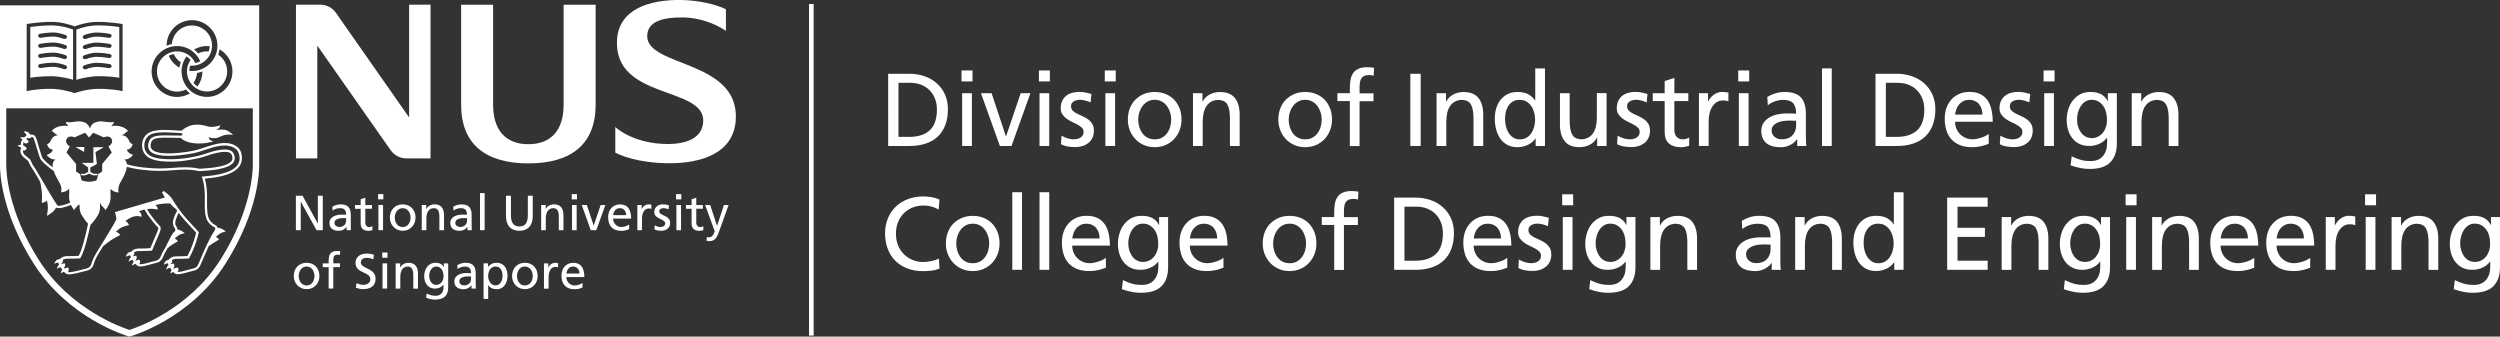 <?xml version="1.0" encoding="UTF-8"?>
<svg id="Layer_2" data-name="Layer 2" xmlns="http://www.w3.org/2000/svg" width="604.22" height="81.35" viewBox="0 0 604.22 81.35">
  <rect x="0" y="0" width="604.22" height="81.35" fill="#333333" stroke="none"/>
  <defs>
    <style>
      .cls-1 {
        fill: #fff;
      }
    </style>
  </defs>
  <g id="Layer_2-2" data-name="Layer 2">
    <rect class="cls-1" x="195.53" y=".96" width="1.12" height="80.15"/>
    <path class="cls-1" d="M214.64,17.83h5.15c1.3,0,2.51,.2,3.64,.59,1.13,.39,2.11,.95,2.95,1.69,.84,.73,1.5,1.63,1.99,2.69s.73,2.26,.73,3.61c0,1.47-.22,2.75-.65,3.86s-1.05,2.03-1.85,2.78c-.8,.74-1.77,1.3-2.92,1.67s-2.44,.56-3.87,.56h-5.15V17.83h-.02Zm2.5,15.25h2.62c2.15,0,3.8-.53,4.95-1.6s1.73-2.73,1.73-4.98c0-1.02-.16-1.92-.49-2.72-.33-.8-.78-1.48-1.35-2.04-.58-.56-1.25-.98-2.02-1.28-.78-.29-1.61-.44-2.51-.44h-2.92v13.05h-.01Z"/>
    <path class="cls-1" d="M235.04,19.68h-2.65v-2.65h2.65v2.65Zm-2.5,2.85h2.35v12.75h-2.35v-12.75Z"/>
    <path class="cls-1" d="M244.46,35.28h-2.8l-4.57-12.75h2.57l3.45,10.4h.05l3.53-10.4h2.35l-4.57,12.75h-.01Z"/>
    <path class="cls-1" d="M253.74,19.68h-2.65v-2.65h2.65v2.65Zm-2.5,2.85h2.35v12.75h-2.35v-12.75Z"/>
    <path class="cls-1" d="M256.56,32.78c.23,.15,.48,.28,.75,.4s.53,.21,.8,.29,.52,.13,.76,.16c.24,.03,.45,.05,.61,.05,.27,0,.54-.03,.83-.09,.28-.06,.54-.16,.78-.3,.23-.14,.42-.33,.58-.56,.15-.23,.22-.53,.22-.88,0-.38-.14-.71-.41-.98-.28-.27-.62-.51-1.03-.74-.41-.22-.85-.45-1.33-.66-.47-.22-.92-.48-1.33-.78s-.75-.65-1.02-1.05c-.28-.4-.41-.9-.41-1.5,0-.67,.12-1.25,.35-1.74s.55-.9,.95-1.23c.4-.32,.87-.57,1.42-.72s1.14-.24,1.77-.24c.55,0,1.06,.05,1.53,.15,.47,.1,.93,.22,1.4,.35l-.2,2.05c-.13-.08-.31-.16-.54-.24-.22-.08-.46-.15-.7-.21-.24-.07-.48-.12-.7-.15-.23-.03-.4-.05-.54-.05-.6,0-1.12,.12-1.57,.38-.45,.25-.68,.64-.68,1.18,0,.43,.14,.79,.41,1.06s.62,.52,1.02,.72c.41,.21,.85,.42,1.33,.62,.48,.21,.92,.46,1.33,.75,.41,.29,.75,.65,1.03,1.09,.27,.43,.41,.99,.41,1.67s-.12,1.27-.37,1.77-.58,.91-1,1.24c-.42,.32-.89,.57-1.42,.72-.53,.16-1.08,.24-1.65,.24-.6,0-1.2-.05-1.8-.14s-1.17-.28-1.7-.56l.12-2.1v.03Z"/>
    <path class="cls-1" d="M269.66,19.68h-2.65v-2.65h2.65v2.65Zm-2.5,2.85h2.35v12.75h-2.35v-12.75Z"/>
    <path class="cls-1" d="M272.59,28.9c0-.97,.15-1.86,.46-2.67s.75-1.52,1.33-2.11,1.26-1.05,2.05-1.39,1.68-.5,2.66-.5,1.85,.17,2.65,.5,1.48,.8,2.05,1.39c.57,.59,1,1.3,1.31,2.11s.46,1.71,.46,2.67-.16,1.78-.47,2.59c-.32,.81-.76,1.52-1.33,2.12-.57,.61-1.25,1.09-2.05,1.44-.8,.35-1.68,.52-2.62,.52s-1.85-.17-2.64-.52-1.48-.83-2.05-1.44c-.58-.61-1.02-1.32-1.34-2.12-.32-.81-.47-1.67-.47-2.59h0Zm2.5,0c0,.57,.08,1.13,.24,1.7s.4,1.08,.72,1.54c.33,.46,.74,.83,1.24,1.11s1.1,.43,1.8,.43,1.27-.14,1.77-.43c.5-.28,.91-.65,1.24-1.11s.57-.97,.73-1.54,.24-1.13,.24-1.7c0-.6-.09-1.19-.28-1.76-.18-.58-.44-1.09-.77-1.54s-.75-.81-1.25-1.08-1.06-.4-1.67-.4-1.2,.13-1.69,.4-.91,.62-1.25,1.08c-.34,.45-.6,.96-.79,1.54s-.27,1.16-.27,1.76h0Z"/>
    <path class="cls-1" d="M288.34,22.53h2.28v2.03h.05c.35-.73,.91-1.3,1.67-1.71,.77-.41,1.6-.61,2.5-.61,1.65,0,2.86,.48,3.62,1.45,.77,.97,1.15,2.31,1.15,4.02v7.58h-2.35v-6.6c0-1.5-.19-2.62-.58-3.35-.38-.73-1.09-1.13-2.12-1.2-.67,0-1.25,.13-1.74,.39s-.9,.62-1.21,1.08c-.32,.46-.55,1.01-.7,1.66-.15,.65-.23,1.36-.23,2.12v5.9h-2.35v-12.75h.01Z"/>
    <path class="cls-1" d="M308.96,28.9c0-.97,.15-1.86,.46-2.67s.75-1.52,1.33-2.11,1.26-1.05,2.05-1.39,1.68-.5,2.66-.5,1.85,.17,2.65,.5,1.48,.8,2.05,1.39c.57,.59,1,1.3,1.31,2.11s.46,1.71,.46,2.67-.16,1.78-.47,2.59c-.32,.81-.76,1.52-1.33,2.12-.57,.61-1.25,1.09-2.05,1.44-.8,.35-1.68,.52-2.62,.52s-1.85-.17-2.64-.52-1.48-.83-2.05-1.44c-.58-.61-1.02-1.32-1.34-2.12-.32-.81-.47-1.67-.47-2.59h0Zm2.5,0c0,.57,.08,1.13,.24,1.7s.4,1.08,.72,1.54c.33,.46,.74,.83,1.24,1.11s1.1,.43,1.8,.43,1.27-.14,1.77-.43c.5-.28,.91-.65,1.24-1.11s.57-.97,.73-1.54,.24-1.13,.24-1.7c0-.6-.09-1.19-.28-1.76-.18-.58-.44-1.09-.77-1.54s-.75-.81-1.25-1.08-1.06-.4-1.67-.4-1.2,.13-1.69,.4-.91,.62-1.25,1.08c-.34,.45-.6,.96-.79,1.54s-.27,1.16-.27,1.76h0Z"/>
    <path class="cls-1" d="M326.24,24.43h-3v-1.9h3v-1.17c0-.77,.06-1.47,.17-2.1,.12-.63,.33-1.17,.65-1.62s.75-.79,1.31-1.04c.56-.24,1.27-.36,2.14-.36,.3,0,.58,.02,.84,.05s.5,.07,.74,.1l-.1,1.9c-.13-.05-.3-.09-.51-.11-.21-.03-.41-.04-.61-.04-.5,0-.9,.08-1.2,.23-.3,.15-.53,.36-.69,.64-.16,.27-.26,.6-.31,.96-.05,.37-.08,.77-.08,1.2v1.38h3.37v1.9h-3.37v10.85h-2.35v-10.87Z"/>
    <path class="cls-1" d="M340.86,17.83h2.5v17.45h-2.5V17.83Z"/>
    <path class="cls-1" d="M347.21,22.53h2.28v2.03h.05c.35-.73,.91-1.3,1.67-1.71,.77-.41,1.6-.61,2.5-.61,1.65,0,2.86,.48,3.62,1.45,.77,.97,1.15,2.31,1.15,4.02v7.58h-2.35v-6.6c0-1.5-.19-2.62-.58-3.35-.38-.73-1.09-1.13-2.12-1.2-.67,0-1.25,.13-1.74,.39s-.9,.62-1.21,1.08c-.32,.46-.55,1.01-.7,1.66-.15,.65-.23,1.36-.23,2.12v5.9h-2.35v-12.75h.01Z"/>
    <path class="cls-1" d="M371.14,33.48h-.05c-.15,.23-.36,.47-.62,.72-.27,.25-.58,.48-.94,.67-.36,.2-.77,.37-1.24,.5s-.98,.2-1.55,.2c-.97,0-1.8-.2-2.49-.59s-1.26-.91-1.7-1.56c-.44-.65-.77-1.39-.97-2.21-.21-.83-.31-1.67-.31-2.54s.11-1.67,.34-2.45c.23-.78,.57-1.47,1.03-2.06s1.03-1.06,1.71-1.41,1.49-.52,2.43-.52c1.12,0,2.01,.2,2.67,.59,.67,.39,1.18,.88,1.55,1.46h.05v-7.75h2.35v18.75h-2.25v-1.8h-.01Zm-7.37-4.62c-.02,.5,.04,1.03,.17,1.6s.34,1.09,.62,1.56c.28,.48,.65,.87,1.1,1.19s.99,.48,1.62,.48c.67,0,1.24-.15,1.71-.44s.86-.67,1.16-1.14,.52-.98,.66-1.54,.21-1.1,.21-1.64c0-.6-.08-1.19-.24-1.76s-.39-1.09-.7-1.54-.7-.81-1.17-1.09-1.03-.41-1.66-.41-1.18,.14-1.62,.41c-.45,.27-.82,.63-1.1,1.08s-.49,.95-.61,1.51c-.12,.57-.18,1.14-.16,1.73h.01Z"/>
    <path class="cls-1" d="M388.29,35.28h-2.28v-2.03h-.05c-.35,.73-.91,1.3-1.67,1.71-.77,.41-1.6,.61-2.5,.61-1.65,0-2.86-.48-3.62-1.45-.77-.97-1.15-2.31-1.15-4.02v-7.58h2.35v6.6c0,1.5,.19,2.62,.58,3.35,.38,.73,1.09,1.13,2.12,1.2,.67,0,1.25-.13,1.74-.39s.9-.62,1.21-1.08c.32-.46,.55-1.01,.7-1.65,.15-.64,.22-1.35,.22-2.14v-5.9h2.35v12.77Z"/>
    <path class="cls-1" d="M390.96,32.78c.23,.15,.48,.28,.75,.4s.53,.21,.8,.29,.52,.13,.76,.16c.24,.03,.45,.05,.61,.05,.27,0,.54-.03,.83-.09s.54-.16,.78-.3,.42-.33,.58-.56c.15-.23,.22-.53,.22-.88,0-.38-.14-.71-.41-.98-.28-.27-.62-.51-1.03-.74-.41-.22-.85-.45-1.33-.66-.47-.22-.92-.48-1.33-.78s-.75-.65-1.02-1.05c-.28-.4-.41-.9-.41-1.5,0-.67,.12-1.25,.35-1.74s.55-.9,.95-1.23c.4-.32,.88-.57,1.42-.72,.55-.16,1.14-.24,1.77-.24,.55,0,1.06,.05,1.53,.15,.47,.1,.93,.22,1.4,.35l-.2,2.05c-.13-.08-.31-.16-.54-.24-.22-.08-.46-.15-.7-.21-.24-.07-.48-.12-.7-.15-.23-.03-.4-.05-.54-.05-.6,0-1.12,.12-1.57,.38-.45,.25-.68,.64-.68,1.18,0,.43,.14,.79,.41,1.06s.62,.52,1.02,.72c.41,.21,.85,.42,1.33,.62,.48,.21,.92,.46,1.33,.75,.41,.29,.75,.65,1.03,1.09,.27,.43,.41,.99,.41,1.67s-.12,1.27-.37,1.77-.58,.91-1,1.24c-.42,.32-.89,.57-1.42,.72-.53,.16-1.08,.24-1.65,.24-.6,0-1.2-.05-1.8-.14-.6-.09-1.17-.28-1.7-.56l.12-2.1v.03Z"/>
    <path class="cls-1" d="M408.04,24.43h-3.37v6.97c0,.75,.2,1.32,.59,1.7s.85,.58,1.39,.58c.37,0,.68-.05,.94-.14s.48-.2,.66-.31v2c-.27,.08-.57,.16-.91,.24s-.7,.11-1.09,.11c-1.22,0-2.17-.3-2.87-.89-.7-.59-1.05-1.53-1.05-2.81v-7.45h-2.88v-1.9h2.88v-2.95l2.35-.75v3.7h3.37v1.9h-.01Z"/>
    <path class="cls-1" d="M410.61,22.53h2.2v1.97h.05c.32-.67,.78-1.21,1.39-1.64,.61-.43,1.25-.64,1.94-.64,.35,0,.63,.02,.85,.05s.45,.08,.7,.12v2.1c-.22-.08-.44-.14-.66-.17-.23-.03-.44-.05-.64-.05-1.05,0-1.89,.47-2.53,1.4-.63,.93-.95,2.2-.95,3.8v5.8h-2.35v-12.75h0Z"/>
    <path class="cls-1" d="M422.76,19.68h-2.65v-2.65h2.65v2.65Zm-2.5,2.85h2.35v12.75h-2.35v-12.75Z"/>
    <path class="cls-1" d="M427.13,23.43c.58-.35,1.23-.64,1.93-.86,.7-.22,1.46-.34,2.27-.34,1.83,0,3.15,.44,3.94,1.33,.79,.88,1.19,2.2,1.19,3.95v5.28c0,.73,0,1.29,.03,1.66s.04,.65,.08,.84h-2.2v-1.65h-.05c-.13,.2-.32,.41-.55,.64-.23,.23-.51,.43-.84,.62s-.7,.35-1.12,.49c-.42,.13-.9,.2-1.44,.2-.68,0-1.31-.08-1.89-.22-.58-.15-1.07-.39-1.49-.71-.42-.33-.74-.74-.96-1.24s-.34-1.1-.34-1.8c0-.8,.2-1.47,.59-2,.39-.53,.88-.96,1.46-1.29,.58-.32,1.22-.56,1.92-.7s1.35-.21,1.95-.21h1.25c.37,0,.78,.02,1.25,.05,0-1.1-.23-1.93-.69-2.49s-1.28-.84-2.46-.84c-.67,0-1.33,.12-1.99,.35s-1.23,.55-1.71,.95l-.12-2h-.01Zm6.98,5.76c-.25,0-.5,0-.75-.02s-.5-.03-.75-.03c-.32,0-.73,.02-1.23,.06s-.99,.15-1.46,.31c-.48,.17-.88,.41-1.23,.74-.34,.33-.51,.77-.51,1.34,0,.33,.07,.63,.22,.89s.34,.47,.56,.65c.22,.17,.48,.31,.76,.4,.28,.09,.56,.14,.83,.14,1.17,0,2.05-.32,2.65-.96s.9-1.44,.9-2.39v-1.12h.01Z"/>
    <path class="cls-1" d="M440.36,16.53h2.35v18.75h-2.35V16.53Z"/>
    <path class="cls-1" d="M453.29,17.83h5.15c1.3,0,2.51,.2,3.64,.59s2.11,.95,2.95,1.69,1.5,1.63,1.99,2.69,.73,2.26,.73,3.61c0,1.47-.22,2.75-.65,3.86s-1.05,2.03-1.85,2.78c-.8,.74-1.78,1.3-2.93,1.67-1.15,.38-2.44,.56-3.88,.56h-5.15V17.83h0Zm2.5,15.25h2.62c2.15,0,3.8-.53,4.95-1.6,1.15-1.07,1.72-2.73,1.72-4.98,0-1.02-.16-1.92-.49-2.72s-.78-1.48-1.35-2.04-1.25-.98-2.02-1.28c-.78-.29-1.61-.44-2.51-.44h-2.92v13.05h0Z"/>
    <path class="cls-1" d="M480.66,34.75c-.23,.08-.48,.17-.73,.26-.25,.09-.53,.18-.84,.26-.31,.08-.67,.15-1.08,.21-.41,.06-.87,.09-1.39,.09-1.13,0-2.11-.17-2.94-.5-.83-.33-1.51-.8-2.05-1.4-.54-.6-.95-1.33-1.21-2.18-.27-.85-.4-1.79-.4-2.82,0-.95,.14-1.82,.42-2.6s.69-1.46,1.21-2.04c.53-.58,1.15-1.02,1.89-1.34,.73-.32,1.55-.47,2.45-.47,1.07,0,1.96,.18,2.67,.55,.72,.37,1.29,.87,1.73,1.51,.43,.64,.75,1.4,.94,2.29,.19,.88,.29,1.83,.29,2.85h-9.1c0,.63,.11,1.21,.34,1.72,.23,.52,.53,.96,.92,1.34s.84,.67,1.35,.88,1.04,.31,1.59,.31c.38,0,.78-.05,1.19-.14s.79-.2,1.15-.33,.67-.26,.95-.41c.27-.15,.49-.28,.64-.4v2.35h0Zm-1.53-7.06c0-.48-.07-.94-.21-1.38-.14-.43-.35-.81-.61-1.14s-.6-.58-1-.76c-.4-.18-.85-.28-1.35-.28-.58,0-1.08,.11-1.49,.33s-.75,.5-1.03,.84-.48,.72-.62,1.14c-.14,.42-.24,.83-.29,1.25h6.6Z"/>
    <path class="cls-1" d="M483.46,32.78c.23,.15,.48,.28,.75,.4s.53,.21,.8,.29,.52,.13,.76,.16c.24,.03,.45,.05,.61,.05,.27,0,.54-.03,.83-.09s.54-.16,.78-.3,.42-.33,.58-.56c.15-.23,.22-.53,.22-.88,0-.38-.14-.71-.41-.98-.28-.27-.62-.51-1.03-.74-.41-.22-.85-.45-1.33-.66-.47-.22-.92-.48-1.33-.78-.41-.3-.75-.65-1.02-1.05-.28-.4-.41-.9-.41-1.5,0-.67,.12-1.25,.35-1.74s.55-.9,.95-1.23c.4-.32,.88-.57,1.42-.72,.55-.16,1.14-.24,1.77-.24,.55,0,1.06,.05,1.53,.15,.47,.1,.93,.22,1.4,.35l-.2,2.05c-.13-.08-.31-.16-.54-.24-.22-.08-.46-.15-.7-.21-.24-.07-.48-.12-.7-.15-.23-.03-.4-.05-.54-.05-.6,0-1.12,.12-1.57,.38-.45,.25-.68,.64-.68,1.18,0,.43,.14,.79,.41,1.06,.27,.27,.62,.52,1.02,.72,.41,.21,.85,.42,1.33,.62,.48,.21,.92,.46,1.33,.75,.41,.29,.75,.65,1.03,1.09,.27,.43,.41,.99,.41,1.67s-.12,1.27-.37,1.77-.58,.91-1,1.24c-.42,.32-.89,.57-1.42,.72-.53,.16-1.08,.24-1.65,.24-.6,0-1.2-.05-1.8-.14s-1.17-.28-1.7-.56l.12-2.1v.03Z"/>
    <path class="cls-1" d="M496.56,19.68h-2.65v-2.65h2.65v2.65Zm-2.5,2.85h2.35v12.75h-2.35v-12.75Z"/>
    <path class="cls-1" d="M511.61,34.73c0,1.93-.53,3.43-1.58,4.5s-2.72,1.6-5,1.6c-.33,0-.66-.01-.99-.04s-.67-.07-1.04-.14-.75-.15-1.16-.26-.87-.25-1.39-.44l.25-2.17c.45,.2,.86,.38,1.24,.53,.37,.15,.74,.27,1.09,.36,.35,.09,.71,.16,1.08,.2,.37,.04,.77,.06,1.2,.06,1.25,0,2.22-.39,2.91-1.18,.69-.78,1.04-1.85,1.04-3.2v-1.25h-.05c-.5,.67-1.13,1.16-1.9,1.49s-1.56,.49-2.37,.49c-.92,0-1.72-.17-2.4-.51-.68-.34-1.25-.8-1.7-1.39-.45-.58-.79-1.25-1.01-2-.22-.75-.34-1.54-.34-2.38s.12-1.63,.35-2.44c.23-.81,.59-1.53,1.06-2.17s1.07-1.16,1.78-1.56,1.54-.6,2.51-.6c1.13,0,2.03,.19,2.69,.58,.66,.38,1.16,.92,1.51,1.62h.05v-1.9h2.18v12.2h0Zm-6.08-1.35c.55,0,1.05-.11,1.51-.34,.46-.23,.85-.53,1.17-.92,.33-.39,.58-.85,.76-1.38s.27-1.09,.27-1.69c0-.67-.08-1.3-.22-1.89-.15-.59-.38-1.11-.7-1.56s-.71-.81-1.17-1.08c-.47-.27-1.01-.4-1.62-.4s-1.12,.15-1.56,.44c-.44,.29-.81,.67-1.1,1.12-.29,.46-.51,.97-.66,1.53s-.22,1.11-.22,1.66c0,.6,.08,1.17,.25,1.71s.4,1.02,.7,1.44c.3,.42,.67,.75,1.11,.99s.94,.36,1.49,.36h-.01Z"/>
    <path class="cls-1" d="M515.23,22.53h2.28v2.03h.05c.35-.73,.91-1.3,1.67-1.71s1.6-.61,2.5-.61c1.65,0,2.86,.48,3.62,1.45s1.15,2.31,1.15,4.02v7.58h-2.35v-6.6c0-1.5-.19-2.62-.58-3.35-.38-.73-1.09-1.13-2.12-1.2-.67,0-1.25,.13-1.74,.39s-.9,.62-1.21,1.08c-.32,.46-.55,1.01-.7,1.66s-.23,1.36-.23,2.12v5.9h-2.35v-12.75h0Z"/>
    <path class="cls-1" d="M226.84,50.64c-1.1-.65-2.3-.97-3.6-.97-1,0-1.91,.17-2.74,.51s-1.53,.82-2.12,1.42c-.59,.61-1.05,1.33-1.36,2.16-.32,.83-.48,1.74-.48,2.73s.17,1.97,.51,2.8,.81,1.55,1.41,2.15,1.3,1.06,2.1,1.39,1.65,.49,2.55,.49c.32,0,.65-.02,1-.06s.7-.1,1.04-.17c.34-.08,.67-.16,.98-.26s.57-.22,.79-.35l.15,2.42c-.67,.28-1.37,.46-2.1,.53s-1.36,.1-1.87,.1c-1.38,0-2.64-.21-3.77-.64-1.13-.42-2.1-1.03-2.9-1.82-.8-.79-1.42-1.75-1.86-2.88s-.66-2.38-.66-3.76,.23-2.58,.69-3.67c.46-1.1,1.1-2.04,1.92-2.83s1.8-1.39,2.92-1.81,2.35-.64,3.69-.64c.68,0,1.35,.05,2,.16s1.29,.3,1.93,.59l-.2,2.42h-.02Z"/>
    <path class="cls-1" d="M228.61,58.84c0-.97,.15-1.86,.46-2.67s.75-1.52,1.33-2.11,1.26-1.05,2.05-1.39c.79-.33,1.68-.5,2.66-.5s1.85,.17,2.65,.5,1.48,.8,2.05,1.39,1,1.3,1.31,2.11c.31,.82,.46,1.71,.46,2.67s-.16,1.78-.47,2.59c-.32,.81-.76,1.52-1.33,2.12-.57,.61-1.25,1.09-2.05,1.44-.8,.35-1.68,.52-2.62,.52s-1.85-.17-2.64-.52-1.48-.83-2.05-1.44c-.57-.61-1.02-1.32-1.34-2.12-.32-.81-.48-1.67-.48-2.59h.01Zm2.5,0c0,.57,.08,1.13,.24,1.7s.4,1.08,.72,1.54c.33,.46,.74,.83,1.24,1.11s1.1,.43,1.8,.43,1.27-.14,1.77-.43c.5-.28,.91-.65,1.24-1.11s.57-.97,.73-1.54,.24-1.13,.24-1.7c0-.6-.09-1.19-.28-1.76s-.44-1.09-.77-1.54c-.33-.45-.75-.81-1.25-1.08s-1.06-.4-1.67-.4-1.2,.13-1.69,.4c-.49,.27-.91,.62-1.25,1.08-.34,.45-.6,.96-.79,1.54s-.27,1.16-.27,1.76h0Z"/>
    <path class="cls-1" d="M244.66,46.46h2.35v18.75h-2.35v-18.75Z"/>
    <path class="cls-1" d="M251.24,46.46h2.35v18.75h-2.35v-18.75Z"/>
    <path class="cls-1" d="M267.29,64.69c-.23,.08-.48,.17-.73,.26-.25,.09-.53,.18-.84,.26s-.67,.15-1.08,.21c-.41,.06-.87,.09-1.39,.09-1.13,0-2.11-.17-2.94-.5-.83-.33-1.51-.8-2.05-1.4-.54-.6-.95-1.33-1.21-2.18-.27-.85-.4-1.79-.4-2.82,0-.95,.14-1.82,.42-2.6s.69-1.46,1.21-2.04c.53-.58,1.15-1.02,1.89-1.34,.73-.32,1.55-.47,2.45-.47,1.07,0,1.96,.18,2.67,.55,.72,.37,1.29,.87,1.73,1.51,.43,.64,.75,1.4,.94,2.29,.19,.88,.29,1.83,.29,2.85h-9.1c0,.63,.11,1.21,.34,1.72,.23,.52,.53,.96,.92,1.34s.84,.67,1.35,.88,1.04,.31,1.59,.31c.38,0,.78-.05,1.19-.14s.79-.2,1.15-.33,.67-.26,.95-.41c.27-.15,.49-.28,.64-.4v2.35h0Zm-1.53-7.06c0-.48-.07-.94-.21-1.38s-.35-.81-.61-1.14-.6-.58-1-.76-.85-.28-1.35-.28c-.58,0-1.08,.11-1.49,.33s-.75,.5-1.03,.84-.48,.72-.62,1.14c-.14,.42-.24,.83-.29,1.25h6.6Z"/>
    <path class="cls-1" d="M282.31,64.66c0,1.93-.53,3.43-1.58,4.5s-2.72,1.6-5,1.6c-.33,0-.66-.01-.99-.04s-.67-.07-1.04-.14-.75-.15-1.16-.26-.87-.25-1.39-.44l.25-2.17c.45,.2,.86,.38,1.24,.53,.37,.15,.74,.27,1.09,.36,.35,.09,.71,.16,1.08,.2,.37,.04,.77,.06,1.2,.06,1.25,0,2.22-.39,2.91-1.18,.69-.78,1.04-1.85,1.04-3.2v-1.25h-.05c-.5,.67-1.13,1.16-1.9,1.49s-1.56,.49-2.37,.49c-.92,0-1.72-.17-2.4-.51-.68-.34-1.25-.8-1.7-1.39-.45-.58-.79-1.25-1.01-2s-.34-1.54-.34-2.38,.12-1.63,.35-2.44c.23-.81,.59-1.53,1.06-2.17s1.07-1.16,1.78-1.56c.71-.4,1.54-.6,2.51-.6,1.13,0,2.03,.19,2.69,.58,.66,.38,1.16,.92,1.51,1.62h.05v-1.9h2.18v12.2h-.01Zm-6.08-1.35c.55,0,1.05-.11,1.51-.34,.46-.23,.85-.53,1.17-.92,.33-.39,.58-.85,.76-1.38,.18-.53,.27-1.09,.27-1.69,0-.67-.08-1.3-.22-1.89-.15-.59-.38-1.11-.7-1.56s-.71-.81-1.17-1.08c-.47-.27-1.01-.4-1.62-.4s-1.12,.15-1.56,.44-.81,.67-1.1,1.12c-.29,.46-.51,.97-.66,1.53s-.22,1.11-.22,1.66c0,.6,.08,1.17,.25,1.71s.4,1.02,.7,1.44c.3,.42,.67,.75,1.11,.99,.44,.24,.94,.36,1.49,.36h0Z"/>
    <path class="cls-1" d="M295.71,64.69c-.23,.08-.48,.17-.73,.26-.25,.09-.53,.18-.84,.26s-.67,.15-1.08,.21c-.41,.06-.87,.09-1.39,.09-1.13,0-2.11-.17-2.94-.5-.83-.33-1.51-.8-2.05-1.4-.54-.6-.95-1.33-1.21-2.18-.27-.85-.4-1.79-.4-2.82,0-.95,.14-1.82,.42-2.6s.69-1.46,1.21-2.04c.53-.58,1.15-1.02,1.89-1.34,.73-.32,1.55-.47,2.45-.47,1.07,0,1.96,.18,2.67,.55,.72,.37,1.29,.87,1.73,1.51,.43,.64,.75,1.4,.94,2.29,.19,.88,.29,1.83,.29,2.85h-9.1c0,.63,.11,1.21,.34,1.72,.23,.52,.53,.96,.92,1.34s.84,.67,1.35,.88,1.04,.31,1.59,.31c.38,0,.78-.05,1.19-.14s.79-.2,1.15-.33c.36-.12,.67-.26,.95-.41,.27-.15,.49-.28,.64-.4v2.35h0Zm-1.53-7.06c0-.48-.07-.94-.21-1.38-.14-.43-.35-.81-.61-1.14s-.6-.58-1-.76-.85-.28-1.35-.28c-.58,0-1.08,.11-1.49,.33s-.75,.5-1.03,.84-.48,.72-.62,1.14c-.14,.42-.24,.83-.29,1.25h6.6Z"/>
    <path class="cls-1" d="M305.19,58.84c0-.97,.15-1.86,.46-2.67s.75-1.52,1.33-2.11,1.26-1.05,2.05-1.39,1.68-.5,2.66-.5,1.85,.17,2.65,.5,1.48,.8,2.05,1.39,1,1.3,1.31,2.11,.46,1.71,.46,2.67-.16,1.78-.47,2.59c-.32,.81-.76,1.52-1.33,2.12-.57,.61-1.25,1.09-2.05,1.44-.8,.35-1.68,.52-2.62,.52s-1.85-.17-2.64-.52-1.48-.83-2.05-1.44c-.58-.61-1.02-1.32-1.34-2.12-.32-.81-.48-1.67-.48-2.59h.01Zm2.5,0c0,.57,.08,1.13,.24,1.7s.4,1.08,.72,1.54c.33,.46,.74,.83,1.24,1.11s1.1,.43,1.8,.43,1.27-.14,1.77-.43c.5-.28,.91-.65,1.24-1.11s.57-.97,.73-1.54,.24-1.13,.24-1.7c0-.6-.09-1.19-.28-1.76s-.44-1.09-.77-1.54c-.33-.45-.75-.81-1.25-1.08s-1.06-.4-1.67-.4-1.2,.13-1.69,.4c-.49,.27-.91,.62-1.25,1.08-.34,.45-.6,.96-.79,1.54-.18,.58-.27,1.16-.27,1.76h0Z"/>
    <path class="cls-1" d="M322.46,54.36h-3v-1.9h3v-1.17c0-.77,.06-1.47,.17-2.1,.12-.63,.33-1.17,.65-1.62,.32-.45,.75-.79,1.31-1.04,.56-.24,1.27-.36,2.14-.36,.3,0,.58,.02,.84,.05,.26,.03,.5,.07,.74,.1l-.1,1.9c-.13-.05-.3-.09-.51-.11-.21-.03-.41-.04-.61-.04-.5,0-.9,.08-1.2,.23-.3,.15-.53,.36-.69,.64-.16,.27-.26,.6-.31,.96-.05,.37-.08,.77-.08,1.2v1.38h3.38v1.9h-3.38v10.85h-2.35v-10.87Z"/>
    <path class="cls-1" d="M336.94,47.76h5.15c1.3,0,2.51,.2,3.64,.59s2.11,.95,2.95,1.69,1.5,1.63,1.99,2.69c.48,1.06,.73,2.26,.73,3.61,0,1.47-.22,2.75-.65,3.86s-1.05,2.03-1.85,2.78c-.8,.74-1.78,1.3-2.93,1.67-1.15,.38-2.44,.56-3.87,.56h-5.15v-17.45h-.01Zm2.5,15.25h2.62c2.15,0,3.8-.53,4.95-1.6,1.15-1.07,1.72-2.73,1.72-4.98,0-1.02-.16-1.92-.49-2.72s-.78-1.48-1.35-2.04-1.25-.98-2.02-1.28c-.78-.29-1.61-.44-2.51-.44h-2.92v13.05h0Z"/>
    <path class="cls-1" d="M364.31,64.69c-.23,.08-.48,.17-.73,.26-.25,.09-.53,.18-.84,.26s-.67,.15-1.08,.21c-.41,.06-.87,.09-1.39,.09-1.13,0-2.11-.17-2.94-.5s-1.51-.8-2.05-1.4c-.54-.6-.95-1.33-1.21-2.18-.27-.85-.4-1.79-.4-2.82,0-.95,.14-1.82,.42-2.6s.69-1.46,1.21-2.04c.53-.58,1.15-1.02,1.89-1.34,.73-.32,1.55-.47,2.45-.47,1.07,0,1.96,.18,2.67,.55,.72,.37,1.29,.87,1.73,1.51,.43,.64,.75,1.4,.94,2.29,.19,.88,.29,1.83,.29,2.85h-9.1c0,.63,.11,1.21,.34,1.72,.23,.52,.53,.96,.92,1.34s.84,.67,1.35,.88,1.04,.31,1.59,.31c.38,0,.78-.05,1.19-.14s.79-.2,1.15-.33,.67-.26,.95-.41c.27-.15,.49-.28,.64-.4v2.35h0Zm-1.53-7.06c0-.48-.07-.94-.21-1.38s-.35-.81-.61-1.14c-.27-.33-.6-.58-1-.76s-.85-.28-1.35-.28c-.58,0-1.08,.11-1.49,.33s-.75,.5-1.03,.84-.48,.72-.62,1.14c-.14,.42-.24,.83-.29,1.25h6.6Z"/>
    <path class="cls-1" d="M367.11,62.71c.23,.15,.48,.28,.75,.4s.53,.21,.8,.29,.52,.13,.76,.16c.24,.03,.45,.05,.61,.05,.27,0,.54-.03,.83-.09,.28-.06,.54-.16,.78-.3s.42-.33,.58-.56c.15-.23,.22-.53,.22-.88,0-.38-.14-.71-.41-.98-.28-.27-.62-.51-1.03-.74-.41-.22-.85-.45-1.33-.66-.47-.22-.92-.48-1.33-.78s-.75-.65-1.02-1.05c-.28-.4-.41-.9-.41-1.5,0-.67,.12-1.25,.35-1.74s.55-.9,.95-1.23c.4-.32,.87-.57,1.42-.72,.55-.16,1.14-.24,1.77-.24,.55,0,1.06,.05,1.53,.15s.93,.22,1.4,.35l-.2,2.05c-.13-.08-.31-.16-.54-.24-.22-.08-.46-.15-.7-.21-.24-.07-.48-.12-.7-.15-.23-.03-.4-.05-.54-.05-.6,0-1.12,.12-1.57,.38-.45,.25-.68,.64-.68,1.18,0,.43,.14,.79,.41,1.06s.62,.52,1.02,.72c.41,.21,.85,.42,1.33,.62,.48,.21,.92,.46,1.33,.75,.41,.29,.75,.65,1.03,1.09,.27,.43,.41,.99,.41,1.67s-.12,1.27-.38,1.77-.58,.91-1,1.24c-.42,.32-.89,.57-1.42,.72-.53,.16-1.08,.24-1.65,.24-.6,0-1.2-.05-1.8-.14-.6-.09-1.17-.28-1.7-.56l.12-2.1v.03Z"/>
    <path class="cls-1" d="M380.21,49.61h-2.65v-2.65h2.65v2.65Zm-2.5,2.85h2.35v12.75h-2.35v-12.75Z"/>
    <path class="cls-1" d="M395.26,64.66c0,1.93-.53,3.43-1.58,4.5s-2.72,1.6-5,1.6c-.33,0-.66-.01-.99-.04s-.67-.07-1.04-.14-.75-.15-1.16-.26-.87-.25-1.39-.44l.25-2.17c.45,.2,.86,.38,1.24,.53,.37,.15,.74,.27,1.09,.36,.35,.09,.71,.16,1.08,.2,.37,.04,.77,.06,1.2,.06,1.25,0,2.22-.39,2.91-1.18,.69-.78,1.04-1.85,1.04-3.2v-1.25h-.05c-.5,.67-1.13,1.16-1.9,1.49-.77,.33-1.56,.49-2.37,.49-.92,0-1.72-.17-2.4-.51-.68-.34-1.25-.8-1.7-1.39-.45-.58-.79-1.25-1.01-2s-.34-1.54-.34-2.38,.12-1.63,.35-2.44c.23-.81,.59-1.53,1.06-2.17s1.07-1.16,1.78-1.56c.71-.4,1.54-.6,2.51-.6,1.13,0,2.03,.19,2.69,.58,.66,.38,1.16,.92,1.51,1.62h.05v-1.9h2.18v12.2h-.01Zm-6.08-1.35c.55,0,1.05-.11,1.51-.34,.46-.23,.85-.53,1.17-.92s.58-.85,.76-1.38c.18-.53,.27-1.09,.27-1.69,0-.67-.08-1.3-.22-1.89-.15-.59-.38-1.11-.7-1.56s-.71-.81-1.17-1.08c-.47-.27-1.01-.4-1.62-.4s-1.12,.15-1.56,.44-.81,.67-1.1,1.12c-.29,.46-.51,.97-.66,1.53s-.22,1.11-.22,1.66c0,.6,.08,1.17,.25,1.71s.4,1.02,.7,1.44c.3,.42,.67,.75,1.11,.99,.44,.24,.94,.36,1.49,.36h0Z"/>
    <path class="cls-1" d="M398.89,52.46h2.28v2.03h.05c.35-.73,.91-1.3,1.67-1.71s1.6-.61,2.5-.61c1.65,0,2.86,.48,3.62,1.45s1.15,2.31,1.15,4.02v7.58h-2.35v-6.6c0-1.5-.19-2.62-.58-3.35-.38-.73-1.09-1.13-2.12-1.2-.67,0-1.25,.13-1.74,.39s-.9,.62-1.21,1.08c-.32,.46-.55,1.01-.7,1.66-.15,.65-.23,1.36-.23,2.12v5.9h-2.35v-12.75h.01Z"/>
    <path class="cls-1" d="M420.96,53.36c.58-.35,1.23-.64,1.93-.86,.7-.22,1.46-.34,2.27-.34,1.83,0,3.15,.44,3.94,1.33,.79,.88,1.19,2.2,1.19,3.95v5.28c0,.73,0,1.29,.03,1.66,.02,.38,.04,.65,.08,.84h-2.2v-1.65h-.05c-.13,.2-.32,.41-.55,.64-.23,.23-.51,.43-.84,.62s-.7,.35-1.12,.49c-.42,.13-.9,.2-1.44,.2-.68,0-1.31-.08-1.89-.22-.58-.15-1.07-.39-1.49-.71-.42-.33-.74-.74-.96-1.24s-.34-1.1-.34-1.8c0-.8,.2-1.47,.59-2s.88-.96,1.46-1.29c.58-.32,1.22-.56,1.92-.7s1.35-.21,1.95-.21h1.25c.37,0,.78,.02,1.25,.05,0-1.1-.23-1.93-.69-2.49s-1.28-.84-2.46-.84c-.67,0-1.33,.12-1.99,.35s-1.23,.55-1.71,.95l-.12-2h-.01Zm6.98,5.76c-.25,0-.5,0-.75-.02s-.5-.03-.75-.03c-.32,0-.73,.02-1.23,.06s-.99,.15-1.46,.31c-.48,.17-.88,.41-1.23,.74s-.51,.77-.51,1.34c0,.33,.07,.63,.22,.89s.34,.47,.56,.65,.48,.31,.76,.4c.28,.09,.56,.14,.83,.14,1.17,0,2.05-.32,2.65-.96s.9-1.44,.9-2.39v-1.12h.01Z"/>
    <path class="cls-1" d="M433.88,52.46h2.28v2.03h.05c.35-.73,.91-1.3,1.67-1.71s1.6-.61,2.5-.61c1.65,0,2.86,.48,3.62,1.45s1.15,2.31,1.15,4.02v7.58h-2.35v-6.6c0-1.5-.19-2.62-.58-3.35-.38-.73-1.09-1.13-2.12-1.2-.67,0-1.25,.13-1.74,.39s-.9,.62-1.21,1.08c-.32,.46-.55,1.01-.7,1.66-.15,.65-.23,1.36-.23,2.12v5.9h-2.35v-12.75h.01Z"/>
    <path class="cls-1" d="M457.81,63.41h-.05c-.15,.23-.36,.47-.62,.72s-.58,.48-.94,.67c-.36,.2-.77,.37-1.24,.5s-.98,.2-1.55,.2c-.97,0-1.8-.2-2.49-.59s-1.26-.91-1.7-1.56c-.44-.65-.77-1.39-.97-2.21-.21-.83-.31-1.67-.31-2.54s.11-1.67,.34-2.45,.57-1.47,1.03-2.06,1.03-1.06,1.71-1.41c.68-.35,1.49-.52,2.43-.52,1.12,0,2.01,.2,2.67,.59,.67,.39,1.18,.88,1.55,1.46h.05v-7.75h2.35v18.75h-2.25v-1.8h-.01Zm-7.38-4.62c-.02,.5,.04,1.03,.17,1.6s.34,1.09,.62,1.56c.28,.48,.65,.87,1.1,1.19s.99,.48,1.62,.48c.67,0,1.24-.15,1.71-.44s.86-.67,1.16-1.14,.52-.98,.66-1.54,.21-1.1,.21-1.64c0-.6-.08-1.19-.24-1.76s-.39-1.09-.7-1.54c-.31-.45-.7-.81-1.17-1.09s-1.03-.41-1.66-.41-1.18,.14-1.62,.41c-.45,.27-.82,.63-1.1,1.08s-.49,.95-.61,1.51c-.12,.57-.18,1.14-.16,1.73h.01Z"/>
    <path class="cls-1" d="M470.61,47.76h9.78v2.2h-7.28v5.1h6.62v2.2h-6.62v5.75h7.28v2.2h-9.78v-17.45h0Z"/>
    <path class="cls-1" d="M483.79,52.46h2.28v2.03h.05c.35-.73,.91-1.3,1.67-1.71,.77-.41,1.6-.61,2.5-.61,1.65,0,2.86,.48,3.62,1.45,.77,.97,1.15,2.31,1.15,4.02v7.58h-2.35v-6.6c0-1.5-.19-2.62-.58-3.35-.38-.73-1.09-1.13-2.12-1.2-.67,0-1.25,.13-1.74,.39s-.9,.62-1.21,1.08c-.32,.46-.55,1.01-.7,1.66s-.23,1.36-.23,2.12v5.9h-2.35v-12.75h0Z"/>
    <path class="cls-1" d="M509.96,64.66c0,1.93-.53,3.43-1.58,4.5s-2.72,1.6-5,1.6c-.33,0-.66-.01-.99-.04s-.67-.07-1.04-.14-.75-.15-1.16-.26-.87-.25-1.39-.44l.25-2.17c.45,.2,.86,.38,1.24,.53,.37,.15,.74,.27,1.09,.36,.35,.09,.71,.16,1.08,.2,.37,.04,.77,.06,1.2,.06,1.25,0,2.22-.39,2.91-1.18,.69-.78,1.04-1.85,1.04-3.2v-1.25h-.05c-.5,.67-1.13,1.16-1.9,1.49s-1.56,.49-2.37,.49c-.92,0-1.72-.17-2.4-.51-.68-.34-1.25-.8-1.7-1.39-.45-.58-.79-1.25-1.01-2-.22-.75-.34-1.54-.34-2.38s.12-1.63,.35-2.44c.23-.81,.59-1.53,1.06-2.17s1.07-1.16,1.78-1.56c.71-.4,1.54-.6,2.51-.6,1.13,0,2.03,.19,2.69,.58,.66,.38,1.16,.92,1.51,1.62h.05v-1.9h2.18v12.2h0Zm-6.08-1.35c.55,0,1.05-.11,1.51-.34,.46-.23,.85-.53,1.17-.92s.58-.85,.76-1.38,.27-1.09,.27-1.69c0-.67-.08-1.3-.22-1.89-.15-.59-.38-1.11-.7-1.56s-.71-.81-1.17-1.08c-.47-.27-1.01-.4-1.62-.4s-1.12,.15-1.56,.44-.81,.67-1.1,1.12c-.29,.46-.51,.97-.66,1.53-.15,.56-.22,1.11-.22,1.66,0,.6,.08,1.17,.25,1.71s.4,1.02,.7,1.44c.3,.42,.67,.75,1.11,.99s.94,.36,1.49,.36h-.01Z"/>
    <path class="cls-1" d="M516.38,49.61h-2.65v-2.65h2.65v2.65Zm-2.5,2.85h2.35v12.75h-2.35v-12.75Z"/>
    <path class="cls-1" d="M520.16,52.46h2.28v2.03h.05c.35-.73,.91-1.3,1.67-1.71s1.6-.61,2.5-.61c1.65,0,2.86,.48,3.62,1.45s1.15,2.31,1.15,4.02v7.58h-2.35v-6.6c0-1.5-.19-2.62-.58-3.35-.38-.73-1.09-1.13-2.12-1.2-.67,0-1.25,.13-1.74,.39s-.9,.62-1.21,1.08c-.32,.46-.55,1.01-.7,1.66s-.23,1.36-.23,2.12v5.9h-2.35v-12.75h0Z"/>
    <path class="cls-1" d="M544.83,64.69c-.23,.08-.48,.17-.73,.26-.25,.09-.53,.18-.84,.26s-.67,.15-1.08,.21c-.41,.06-.87,.09-1.39,.09-1.13,0-2.11-.17-2.94-.5s-1.51-.8-2.05-1.4-.95-1.33-1.21-2.18c-.27-.85-.4-1.79-.4-2.82,0-.95,.14-1.82,.42-2.6,.28-.78,.69-1.46,1.21-2.04,.53-.58,1.15-1.02,1.89-1.34,.73-.32,1.55-.47,2.45-.47,1.07,0,1.96,.18,2.67,.55,.72,.37,1.29,.87,1.73,1.51,.43,.64,.75,1.4,.94,2.29,.19,.88,.29,1.83,.29,2.85h-9.1c0,.63,.11,1.21,.34,1.72,.23,.52,.53,.96,.92,1.34s.84,.67,1.35,.88c.51,.21,1.04,.31,1.59,.31,.38,0,.78-.05,1.19-.14s.79-.2,1.15-.33,.67-.26,.95-.41c.27-.15,.49-.28,.64-.4v2.35h.01Zm-1.53-7.06c0-.48-.07-.94-.21-1.38s-.35-.81-.61-1.14-.6-.58-1-.76-.85-.28-1.35-.28c-.58,0-1.08,.11-1.49,.33s-.75,.5-1.03,.84-.48,.72-.62,1.14-.24,.83-.29,1.25h6.6Z"/>
    <path class="cls-1" d="M558.36,64.69c-.23,.08-.48,.17-.73,.26-.25,.09-.53,.18-.84,.26s-.67,.15-1.08,.21c-.41,.06-.87,.09-1.39,.09-1.13,0-2.11-.17-2.94-.5s-1.51-.8-2.05-1.4-.95-1.33-1.21-2.18c-.27-.85-.4-1.79-.4-2.82,0-.95,.14-1.82,.42-2.6,.28-.78,.69-1.46,1.21-2.04,.53-.58,1.15-1.02,1.89-1.34,.73-.32,1.55-.47,2.45-.47,1.07,0,1.96,.18,2.67,.55,.72,.37,1.29,.87,1.73,1.51,.43,.64,.75,1.4,.94,2.29,.19,.88,.29,1.83,.29,2.85h-9.1c0,.63,.11,1.21,.34,1.72,.23,.52,.53,.96,.92,1.34,.39,.38,.84,.67,1.35,.88,.51,.21,1.04,.31,1.59,.31,.38,0,.78-.05,1.19-.14s.79-.2,1.15-.33c.36-.12,.67-.26,.95-.41,.27-.15,.49-.28,.64-.4v2.35h.01Zm-1.53-7.06c0-.48-.07-.94-.21-1.38-.14-.43-.35-.81-.61-1.14s-.6-.58-1-.76-.85-.28-1.35-.28c-.58,0-1.08,.11-1.49,.33s-.75,.5-1.03,.84-.48,.72-.62,1.14-.24,.83-.29,1.25h6.6Z"/>
    <path class="cls-1" d="M562.11,52.46h2.2v1.97h.05c.32-.67,.78-1.21,1.39-1.64s1.25-.64,1.94-.64c.35,0,.63,.02,.85,.05s.45,.08,.7,.12v2.1c-.22-.08-.44-.14-.66-.17-.23-.03-.44-.05-.64-.05-1.05,0-1.89,.47-2.53,1.4-.63,.93-.95,2.2-.95,3.8v5.8h-2.35v-12.75h0Z"/>
    <path class="cls-1" d="M574.26,49.61h-2.65v-2.65h2.65v2.65Zm-2.5,2.85h2.35v12.75h-2.35v-12.75Z"/>
    <path class="cls-1" d="M578.03,52.46h2.28v2.03h.05c.35-.73,.91-1.3,1.67-1.71s1.6-.61,2.5-.61c1.65,0,2.86,.48,3.62,1.45s1.15,2.31,1.15,4.02v7.58h-2.35v-6.6c0-1.5-.19-2.62-.58-3.35-.38-.73-1.09-1.13-2.12-1.2-.67,0-1.25,.13-1.74,.39s-.9,.62-1.21,1.08c-.32,.46-.55,1.01-.7,1.66s-.23,1.36-.23,2.12v5.9h-2.35v-12.75h0Z"/>
    <path class="cls-1" d="M604.21,64.66c0,1.93-.53,3.43-1.58,4.5s-2.72,1.6-5,1.6c-.33,0-.66-.01-.99-.04s-.67-.07-1.04-.14-.75-.15-1.16-.26-.87-.25-1.39-.44l.25-2.17c.45,.2,.86,.38,1.24,.53,.37,.15,.74,.27,1.09,.36,.35,.09,.71,.16,1.08,.2,.37,.04,.77,.06,1.2,.06,1.25,0,2.22-.39,2.91-1.18,.69-.78,1.04-1.85,1.04-3.2v-1.25h-.05c-.5,.67-1.13,1.16-1.9,1.49s-1.56,.49-2.37,.49c-.92,0-1.72-.17-2.4-.51-.68-.34-1.25-.8-1.7-1.39-.45-.58-.79-1.25-1.01-2-.22-.75-.34-1.54-.34-2.38s.12-1.63,.35-2.44c.23-.81,.59-1.53,1.06-2.17s1.07-1.16,1.78-1.56c.71-.4,1.54-.6,2.51-.6,1.13,0,2.03,.19,2.69,.58,.66,.38,1.16,.92,1.51,1.62h.05v-1.9h2.18v12.2h0Zm-6.08-1.35c.55,0,1.05-.11,1.51-.34,.46-.23,.85-.53,1.17-.92,.33-.39,.58-.85,.76-1.38s.27-1.09,.27-1.69c0-.67-.08-1.3-.22-1.89-.15-.59-.38-1.11-.7-1.56s-.71-.81-1.17-1.08c-.47-.27-1.01-.4-1.62-.4s-1.12,.15-1.56,.44-.81,.67-1.1,1.12c-.29,.46-.51,.97-.66,1.53s-.22,1.11-.22,1.66c0,.6,.08,1.17,.25,1.71s.4,1.02,.7,1.44c.3,.42,.67,.75,1.11,.99s.94,.36,1.49,.36h-.01Z"/>
    <g>
      <path class="cls-1" d="M58.36,37.13c-.31-1.12-.87-1.62-1.63-2.02-2.08-1.1-4.79-.33-7.17,.48-1.79,.61-2.34,.8-4.37,1.11-1.54,.24-6.68,.9-8.3-.44-.23-.19-.47-.61-.49-.88-.05-.56,.21-1.23,.4-1.44,.41-.45,1.37-.67,2.93-.67l3.98,.06c.25,.32,.88,.84,2.5,1.18,2.57,.55,5.4-.34,5.4-.34,0,0-.47-.09-.86-.38-.34-.26-.31-.64-.31-.64,0,0,.57,.28,1.39,.25,1.03-.03,1.5-.52,2.46-.76,.96-.24,2.03-.04,2.03-.04,0,0-.97-1.04-1.93-1.22s-2.16,.06-2.16,.06c0,0,.3-.13,.66-.46,.29-.26,.34-.7,.34-.7,0,0-1.15,.45-2.31,.38-1.17-.06-1.08-.48-3.34-.54-1.71-.05-3.13,.97-3.72,1.47-1.83-.12-3.28-.19-4.12-.19-2.33,0-3.68,.38-4.5,1.28-.69,.75-.99,1.71-.89,2.87,.08,.9,.48,1.66,1.2,2.26,2.18,1.8,8.01,1.25,10.07,.88,2.31-.41,3-.59,4.34-1.03l.08-.03c1.04-.35,4.19-1.4,5.51-.7,.27,.14,.45,.41,.56,.81,.05,.18,.08,.35,.08,.5,0,.27-.08,.5-.25,.71-1.2,1.47-5.73,1.72-7.7,1.83-.21-.05-1.53-.35-3.28-.36-1.17,0-2.15,.07-3.18,.14-1.89,.14-3.84,.29-7.09-.08-1.51-.17-2.92-.45-3.98-.76-.05-.4-.24-.79-.64-1.24,.78,.25,1.79-.6,2.08-1.03,0-.04-1.38-.41-1.46-1.3,0-.03,.98,.08,1.38-1.26-.98-.53-.67-.72-1.14-1.38-.41-.58-1.01-.87-1.75-.85,.3-.04,.32,0,.65-.16,.42-.21,.72-.8,1.14-.77-.85-1.33-3.13-1.51-4.08-1.23,.24-.3,.62-.64,.62-1.05-1.26,.35-2.5-.31-3.77-.07-1.05,.2-1.66,.62-1.99,1.63h-.05c-.33-1-.93-1.43-1.99-1.63-1.27-.24-2.51,.42-3.78,.07,0,.42,.38,.75,.62,1.05-.94-.28-3.23-.11-4.08,1.23,.42-.03,.71,.56,1.14,.77,.37,.19,.45,.15,.65,.16-.74-.02-1.34,.27-1.75,.85-.47,.66-.16,.86-1.14,1.38,.41,1.34,1.39,1.23,1.38,1.26-.08,.89-1.46,1.26-1.47,1.3,.29,.43,1.3,1.28,2.08,1.03-.64,.71-.75,1.26-.6,1.98-.99-.75-1.97-1.58-2.49-2.27-.12-.18-.51-1.46-.77-2.31l-.21-.69-.1-.37c-.31-1.14-.61-2.1-1.13-2.23-.29-.07-.54-.08-.77-.07-.18-.28-.43-.58-.72-.67-.6-.19-.89-.05-.89-.05,0,0,.49,.35,.65,.71,.04,.09,.07,.18,.09,.26-.11,.06-.21,.13-.29,.2l-.04,.04c-.06,.05-.15,.12-.24,.2l-.12-.03c-.62-.08-.89,.1-.89,.1,0,0,.34,.17,.59,.4-.22,.3-.4,.69-.4,1.17v.15c-.6,.04-.82,.26-.82,.26,0,0,.58,.16,.86,.43,.03,.03,.06,.06,.08,.09l-.05,.05c-.12,.19-.17,.4-.17,.63,0,.52,.29,1.08,.69,1.45,0,0,1.07,.89,1.17,.97,.43,.95,.89,1.78,1.2,2.13,.1,.12,.75,1.25,1.44,2.44,.09,.16,.19,.32,.28,.49,.15,.73,.32,1.64,.39,2.36,.14,1.29,0,2.73,0,2.73,0,0,.83-.04,1.21-.58,0-.01,.31,.89,.26,1.91-.03,.76-.23,1.8-.23,1.8,0,0,.81-.43,1.43-.97,.31-.27,.62-.72,.81-1.02,.67,.43,2.6-.26,3.56-.64,.19,.38,.45,.8,.8,1.28,.14-.58,.76-.87,1.04-1.33h.26c.04,.63-.15,1.22,.45,2.4,.17,.33,1,1.57,1.6,2.2-.23,1.07-.66,3.02-1.11,4.61-.51,1.83-.93,2.73-1.16,3.15-.69,.03-1.94,.08-2.34,.06-.95-.05-1.66,.15-2.1,.59-.03,.03-.06,.07-.09,.1-.33,.05-.71,.15-.92,.38-.42,.47-.42,.79-.42,.79,0,0,.52-.3,.92-.3h.08v.08c0,.09,.06,.24,.15,.42-.07,.05-.12,.1-.17,.16-.38,.5-.36,.82-.36,.82,0,0,.49-.33,.88-.36,.12,.2,.26,.4,.41,.59-.02,.02-.04,.04-.05,.06-.35,.53-.3,.85-.3,.85,0,0,.39-.3,.75-.4,.12,.14,.25,.27,.37,.37,.57,.51,2,.18,3.81-.3l1.12-.28c.79-.15,1.28-.46,1.65-1.06,.09-.14,.16-.37,.29-.74l.11-.32c.25-.7,.44-1.15,.94-1.95,.02-.02,.5-.8,1.16-1.88,.58-.49,1.29-1.05,1.8-1.4,.78-.53,2.34-1.32,2.34-1.32,0,0-.42-.68-1.04-.77,0,0,.79-.82,1.46-1.11,.76-.33,1.73-.51,1.73-.51,0,0-.36-.73-.9-1.08,.23-.08,.44-.21,.7-.38,1.32-.86,2.29-.83,3.2-.57,.04-.59-.11-.96-.63-1.3,.43-.18,.88-.34,1.35-.46,.3,.52,.64,1.08,.79,1.3,.68,.96,1.7,2.28,2.53,3.11,.02,.02,.03,.06,.03,.11,0,.35-.42,1.3-.66,1.85l-.21,.47s-.83,1.95-1.07,2.52c-.48,.03-1.89,.1-2.38,.08-.93-.04-1.62,.15-2.05,.58-.05,.05-.1,.11-.14,.17-.35,.06-.76,.19-.97,.45-.39,.5-.37,.82-.37,.82,0,0,.5-.33,.9-.35h.17c.02,.11,.07,.25,.16,.43-.09,.07-.17,.14-.23,.23-.34,.53-.3,.84-.3,.84,0,0,.47-.37,.86-.43h.04c.09,.14,.2,.29,.3,.43-.04,.04-.07,.08-.1,.12-.35,.53-.3,.85-.3,.85,0,0,.45-.36,.84-.42,.12,.14,.24,.26,.35,.36,.55,.49,1.72,.2,3.33-.26l1.14-.3c.77-.14,1.25-.45,1.61-1.03l.3-.64c.14-.33,.3-.7,.42-.89,.19-.29,.38-.64,.58-1.02,.27-.23,.52-.44,.69-.57,.51-.39,1.81-1.1,1.81-1.1,0,0-.26-.57-.79-.62,0,0,.52-.58,1.14-.94,.44-.26,1.32-.41,1.32-.41,0,0-.61-.51-1.07-.71-.19-.08-.43-.13-.66-.17-.03-.27-.17-.56-.42-.95-.45-.7,.21-2.21,.69-3.07,.24,.34,.67,.9,1.39,1.7,0,0,2.31,2.53,2.82,3.08-.1,.4-.42,1.66-.94,3.05-.37,1.01-.9,2.06-1.17,2.58-.56,.03-1.82,.1-2.28,.08-.93-.05-1.62,.15-2.05,.58-.07,.07-.13,.15-.18,.22-.31,.07-.65,.21-.83,.44-.38,.5-.36,.82-.36,.82,0,0,.38-.36,.89-.37h.07c.03,.11,.08,.26,.17,.43-.09,.06-.17,.14-.23,.22-.34,.53-.3,.85-.3,.85,0,0,.47-.37,.86-.43h.04c.12,.18,.25,.37,.39,.55h0c-.35,.54-.3,.86-.3,.86,0,0,.35-.28,.7-.39,.1,.11,.2,.21,.29,.29,.55,.49,1.73,.2,3.34-.27l1.13-.29c.77-.14,1.25-.45,1.61-1.03,.16-.26,.86-1.89,1.05-2.37,.35-.85,.74-1.73,1.12-2.53,.19-.16,.37-.3,.51-.4,.63-.44,1.98-1.21,1.98-1.21,0,0-.27-.58-.79-.62,0,0,.53-.52,1.06-.86,.5-.32,1.4-.5,1.4-.5,0,0-.65-.49-1.11-.69-.27-.12-.66-.19-.93-.23-.08-.38-.27-.51-.56-.66-.26-.13-.61-.31-1.15-.95-.69-.81-.8-2.37-.8-3.93v-2.51c-.04-1.75-.3-2.98-.54-3.79,2.29-.21,6.48-.67,8.2-2.77,.52-.63,.78-1.37,.78-2.18,0-.36-.05-.73-.16-1.11h.04ZM13.93,49.7c-.53-.59-2.61-4.17-3.98-6.53-1.04-1.78-1.41-2.42-1.51-2.53-.27-.31-.74-1.15-1.14-2.05l-.03-.06-1.25-1.04c-.36-.33-.55-.81-.49-1.15,.12,.06,.29,.11,.47,.02,.46-.23,.47-.57,.47-.57,0,0-.39-.42-.84-.65-.07-.35,0-.65,.13-.91,.05,.16,.04,.27,.04,.27,0,0,.25,.23,.57,.17,.44-.08,.57-.43,.57-.43,0,0-.25-.4-.59-.71,.03-.02,.06-.05,.09-.07l.05-.04s.09-.07,.14-.1c.09,.05,.2,.1,.34,.1,.58,.03,.63-.32,.63-.32h0c.1,0,.21,.02,.33,.05,.17,.08,.41,.69,.72,1.82l.11,.39,.21,.69c.47,1.54,.7,2.28,.86,2.49,.67,.88,1.99,1.95,3.2,2.83,.06,.17,.12,.34,.18,.53,.23,.67,.99,1.86,1.27,2.46,.32,.69,.47,1.28,.3,2.15,.87-.11,1.54-.37,1.91-.92,.19,1.19-.24,2.03,.26,3.41-1.4,.56-2.81,.89-3.02,.7Zm5.8-6.17c-.16-.38-.21-.73-.35-1.43-.07-.02-.99-.64-.99-.64,0,0,0-1.83,0-1.82,0,0-2.31-2.82-2.32-2.8,0,.02,.79-1.41,.79-1.41v-.02c-.36-.25-1.21-.96-.76-1.82,.48-.91,1.6-.54,1.93-.4,.05-.05,2.51-1.12,2.55-1.1-.02-.02,.96,1.14,.96,1.14,0,0,.99-1.16,.96-1.14,.03-.02,2.5,1.05,2.55,1.1,.33-.14,1.45-.51,1.93,.4,.46,.86-.4,1.57-.76,1.82v.02s.81,1.43,.8,1.41c0-.02-2.33,2.8-2.32,2.8v1.82s-.92,.62-.99,.64c-.15,.69-.19,1.05-.35,1.43-.05,.12-.93,.38-1.79,.39h-.07c-.86-.02-1.74-.27-1.79-.39h.02Zm22.08,10.4c0,.34,.07,.66,.24,.92,.23,.35,.34,.56,.34,.73,0,.2-.15,.36-.46,.64-.33,.31-.78,1.23-1.31,2.29-.4,.82-.82,1.66-1.19,2.24-.15,.23-.32,.62-.47,.97l-.27,.57c-.27,.44-.61,.65-1.22,.77l-1.19,.31c-.82,.24-2.14,.62-2.65,.45,.09-.06,.19-.18,.22-.37,.07-.36-.14-.69-.14-.69,0,0-.46,.05-.88,.22-.03-.04-.05-.07-.08-.11,.09-.07,.21-.21,.28-.47,.08-.34-.12-.61-.12-.61,0,0-.36,.04-.73,.16-.02-.04-.04-.07-.05-.1,.11-.05,.24-.16,.3-.38,.05-.16,.02-.33-.02-.46,.32-.25,.84-.36,1.52-.33,.62,.03,2.53-.09,2.62-.09h.18l1.21-2.86,.2-.47c.39-.88,.7-1.59,.7-2.09,0-.21-.06-.38-.19-.51-.8-.8-1.79-2.1-2.46-3.04-.13-.18-.4-.64-.67-1.09,.76-.11,1.61-.1,2.61,.12-.02-.45-.13-.8-.6-1.07,1.52-.46,3.01-.42,3.64-.4,.04,.08,.09,.15,.13,.21,.31,.4,.8,.82,.99,.95,.04,.03,.11,.08,.19,.13,.15,.2,.27,.36,.35,.46-.3,.49-1.05,1.85-1.05,2.97l.03,.03Zm15.48-13.88c-1.65,2.02-6.04,2.41-8.16,2.6l-.37,.03,.12,.35c.25,.74,.57,2.03,.62,3.96v1.47c-.03,1.96-.06,4.17,.92,5.33,.62,.72,1.04,.94,1.33,1.09,.24,.12,.26,.13,.28,.4,.02,.2-.18,.49-.4,.82l-.38,.6c-.68,1.19-1.74,3.41-2.46,5.16-.25,.6-.89,2.1-1.01,2.29-.27,.44-.61,.65-1.22,.77l-1.18,.31c-.76,.22-1.93,.55-2.52,.49,.1-.07,.23-.2,.26-.39,.06-.41-.13-.67-.13-.67,0,0-.57,.06-1.02,.28l-.11-.15c.1-.05,.23-.17,.27-.42,.06-.38-.12-.68-.12-.68,0,0-.36,.04-.74,.16-.02-.03-.03-.06-.04-.08,.08-.05,.23-.16,.33-.37,.09-.18,.05-.41,0-.56,.32-.22,.82-.31,1.46-.29,.52,.02,1.92-.05,2.5-.08h.16l.08-.15c.24-.46,.86-1.67,1.27-2.79,.63-1.71,.99-3.25,.99-3.27l.03-.15-3.02-3.31c-1.2-1.33-1.58-1.99-1.58-2v-.02l-.03-.02s-.49-.58-.97-1.35l-.22-.35c-.43-.69-.84-1.35-1.26-1.77-.48-.48-1.36-1.12-1.4-1.15l-.42,.38s.47,.81,.7,1.21c-.66,.19-12.07,3.53-12.07,3.53l.08,.27c.12,.43,.27,1.1,.27,1.41v.09c-.14,.46-3.67,6.22-4.86,8.13-.52,.84-.74,1.33-1,2.06l-.11,.32c-.08,.25-.17,.53-.23,.62-.28,.45-.63,.67-1.26,.79l-1.16,.29c-.92,.25-2.56,.68-3.14,.5,.08-.04,.17-.13,.21-.29,.13-.54-.07-.8-.07-.8,0,0-.52,.05-.96,.25-.04-.06-.08-.11-.12-.17,.07-.04,.18-.13,.25-.3,.18-.42,0-.78,0-.78,0,0-.42,0-.84,.13-.02-.04-.04-.08-.05-.12,.09-.03,.25-.12,.36-.32,.1-.17,.08-.39,.05-.55,.34-.21,.84-.31,1.48-.28,.46,.02,1.93-.03,2.55-.06h.15l.08-.14c.23-.38,.71-1.33,1.3-3.43,.43-1.54,.85-3.41,1.09-4.52,.59-.47,1.67-2.07,1.87-2.45,.78-1.54,.23-2.08,.57-3.01-.1,.89,.99,1.14,1.18,1.93,1.94-2.61,1.01-3.59,1.27-5.22,.37,.56,1.04,.82,1.91,.92-.16-.87,0-1.46,.3-2.15,.28-.61,1.04-1.79,1.27-2.46,.22-.65,.4-1.15,.46-1.6,1.08,.31,2.46,.58,3.93,.74,3.3,.38,5.28,.23,7.2,.08,1.02-.08,1.99-.15,3.13-.14,1.8,.01,3.17,.35,3.19,.35h.09c2.37-.12,6.77-.36,8.14-2.03,.38-.47,.48-1.03,.29-1.72-.16-.57-.43-.95-.85-1.17-1.54-.82-4.75,.26-5.96,.66l-.08,.03c-1.31,.43-1.98,.61-4.26,1.01-2.34,.41-7.76,.77-9.61-.76-.6-.49-.93-1.12-.99-1.86-.08-1,.17-1.82,.74-2.44,.71-.77,1.93-1.09,4.08-1.09,.84,0,2.29,.07,4.13,.19l.3,.32-.31,.28c-1.47-.02-4.14-.06-4.14-.06-1.78,0-2.81,.26-3.35,.85-.31,.34-.61,1.18-.55,1.88,.04,.43,.34,.99,.7,1.28,1.76,1.46,6.71,.88,8.75,.57,2.01-.31,2.54-.47,4.47-1.13,2.27-.77,4.84-1.51,6.72-.52,.66,.35,1.09,.73,1.34,1.66,.29,1.05,.11,2.01-.51,2.77l.02-.02Z"/>
      <polygon class="cls-1" points="20.4 35.52 20.32 36.72 18.25 35.55 20.4 35.52"/>
      <path class="cls-1" d="M23.08,36.75c0,.09,.33,2.88,.33,2.88,0,0-1.51,.82-1.59,.86v1.03c.07,.05,.34,.26,.62,.38,.51,.21,1.02,.09,1.03,.09l.13-.03-.11,.38h-.05s-.6,.12-1.07-.02c-.41-.12-.62-.28-.68-.33h-.25c-.06,.04-.28,.2-.69,.33-.47,.14-1.04,.04-1.07,.03h-.04l-.11-.39,.13,.03s.52,.13,1.03-.09c.28-.12,.55-.33,.62-.38v-1.04c-.06-.04-1.58-1.12-1.58-1.12h2.83v-3.77l2.23-.02h.28s-1.92,1.14-2,1.19h.01Z"/>
    </g>
    <path class="cls-1" d="M62.64,39.74V1.29H0V40.07c0,1.82,.39,11.43,8.12,23.61,8.45,13.32,22.38,17.44,22.97,17.61l.21,.06,.21-.06c.59-.17,14.57-4.29,23.02-17.61,8.42-13.28,8.13-23.5,8.12-23.93h-.01Zm-9.87-26.56c.12-.35,.21-.73,.27-1.12l.02-.14,.12,.07c1.85,1.11,3,3.13,3,5.28,0,3.39-2.76,6.15-6.15,6.15s-6.15-2.76-6.15-6.15c0-1.28,.39-2.51,1.14-3.55l.05-.08,.08,.05c.31,.21,.6,.46,.85,.74l.05,.05-.04,.06c-.54,.8-.83,1.74-.83,2.71,0,2.68,2.18,4.86,4.86,4.86s4.86-2.18,4.86-4.86c0-1.61-.76-3.06-2.09-3.98l-.06-.04,.02-.07v.02Zm-6.01,6.86l.04-.06c.46-.69,.73-1.45,.81-2.28v-.07h.08c.36-.08,.72-.19,1.1-.33l.13-.05v.14c-.03,1.24-.42,2.42-1.13,3.43l-.05,.08-.08-.05c-.31-.21-.59-.46-.85-.75l-.05-.05h0Zm-6.5-9.14c.07-3.33,2.82-6.03,6.14-6.03s6.15,2.76,6.15,6.15-2.76,6.15-6.16,6.15l-.65-.05v-.09c.03-.38,.1-.75,.21-1.11l.02-.07,.42,.03c2.68,0,4.86-2.18,4.86-4.86s-2.18-4.86-4.86-4.86c-2.54,0-4.62,1.9-4.84,4.43v.07h-.08c-.36,.08-.72,.19-1.1,.33l-.13,.05v-.14h.02Zm7.7,1.98l-.07,.03-.05-.05c-.26-.3-.53-.57-.82-.8l-.11-.09,.12-.07c.91-.51,1.95-.78,2.99-.78h0l.65,.05v.09c-.03,.38-.1,.76-.21,1.11l-.02,.07-.42-.03c-.7,0-1.41,.16-2.07,.47h0Zm-5.19-1.76c2.44,0,4.59,1.38,5.6,3.61l.04,.08-.08,.04c-.35,.18-.7,.3-1.06,.38l-.07,.02-.03-.07c-.81-1.7-2.49-2.76-4.38-2.76-2.68,0-4.86,2.18-4.86,4.86s2.18,4.86,4.86,4.86c.7,0,1.42-.16,2.08-.48l.06-.03,.05,.05c.26,.3,.54,.57,.82,.8l.11,.09-.12,.07c-.91,.51-1.95,.79-3,.79-3.39,0-6.15-2.76-6.15-6.15s2.76-6.15,6.15-6.15h-.02Zm.91,3.92l-.02,.07c-.12,.36-.21,.73-.27,1.12l-.02,.14-.12-.07c-1.07-.64-1.92-1.59-2.44-2.74l-.04-.08,.08-.04c.35-.17,.7-.3,1.06-.37h.07l.03,.05c.36,.76,.92,1.41,1.61,1.89l.06,.04h0ZM6.45,19.8V5.82l.34-.06c.11-.02,2.66-.47,5.7-.47,2.41,0,4.59,.72,5.55,1.09,.96-.37,3.13-1.09,5.55-1.09,3.04,0,5.59,.45,5.7,.47l.34,.06V22.04l-.51-.11s-2.13-.46-5.24-.46c-2.34,0-4.75,.65-5.71,.99l-.14,.05-.14-.05c-.95-.34-3.37-.99-5.71-.99-3.11,0-5.21,.45-5.24,.46l-.5,.11v-2.24h0ZM53.22,62.85c-7.59,11.97-20.19,16.34-21.94,16.89-1.75-.56-14.3-4.92-21.89-16.89C1.78,50.87,1.51,41.26,1.51,39.95v-13.76H61.1v13.75c0,1.35-.28,10.95-7.88,22.93v-.02Z"/>
    <path class="cls-1" d="M12.53,6.14c-2.36,0-4.43,.28-5.21,.4v12.26c.81-.14,2.57-.38,4.91-.38,2.1,0,4.2,.48,5.43,.86V7.14c-.96-.36-2.95-.99-5.13-.99h0Zm3.63,10.27c-.11,.26-.44,.38-.73,.29-.02,0-1.37-.55-2.57-.55-1.33,0-2.88,.28-2.9,.28-.3,.08-.62-.07-.71-.33-.09-.26,.07-.54,.38-.62,.07-.02,1.73-.32,3.23-.32,1.42,0,2.9,.59,2.97,.62,.29,.1,.44,.38,.33,.63Zm0-2.44c-.11,.26-.44,.38-.73,.29-.02,0-1.37-.55-2.57-.55-1.33,0-2.88,.28-2.9,.28-.3,.08-.62-.06-.71-.33-.09-.26,.07-.54,.38-.62,.07-.02,1.73-.32,3.23-.32,1.42,0,2.9,.59,2.97,.62,.29,.1,.44,.38,.33,.63Zm0-2.44c-.11,.26-.44,.38-.73,.29-.02,0-1.37-.55-2.57-.55-1.33,0-2.88,.28-2.9,.28-.3,.08-.62-.07-.71-.33-.09-.26,.07-.54,.38-.62,.07-.02,1.73-.32,3.23-.32,1.42,0,2.9,.59,2.97,.62,.29,.1,.44,.38,.33,.63Zm0-2.43c-.11,.25-.44,.38-.73,.29-.02,0-1.37-.55-2.57-.55-1.33,0-2.88,.27-2.9,.28-.3,.08-.62-.06-.71-.33-.09-.26,.07-.54,.38-.62,.07-.02,1.73-.32,3.23-.32,1.42,0,2.9,.59,2.97,.61,.29,.1,.44,.38,.33,.64Z"/>
    <path class="cls-1" d="M23.62,6.14c-2.2,0-4.22,.65-5.17,1.01v12.14c1.23-.38,3.35-.88,5.47-.88,2.34,0,4.09,.24,4.91,.38V6.53c-.78-.12-2.86-.4-5.21-.4h0Zm3.32,9.98c-.09,.26-.41,.41-.71,.33-.02,0-1.57-.28-2.9-.28-1.2,0-2.55,.55-2.57,.55-.29,.1-.62-.03-.73-.29-.11-.25,.04-.54,.33-.63,.06-.02,1.55-.62,2.97-.62,1.5,0,3.17,.31,3.24,.32,.3,.08,.47,.36,.38,.62h-.01Zm0-2.44c-.09,.26-.41,.41-.71,.33-.02,0-1.57-.28-2.9-.28-1.2,0-2.55,.55-2.57,.55-.29,.09-.62-.03-.73-.29-.11-.26,.04-.54,.33-.63,.06-.02,1.55-.62,2.97-.62,1.5,0,3.17,.3,3.24,.32,.3,.08,.47,.36,.38,.62h-.01Zm0-2.44c-.09,.26-.41,.41-.71,.33-.02,0-1.57-.28-2.9-.28-1.2,0-2.55,.55-2.57,.55-.29,.09-.62-.04-.73-.29s.04-.54,.33-.63c.06-.02,1.55-.62,2.97-.62,1.5,0,3.17,.31,3.24,.32,.3,.08,.47,.36,.38,.62h-.01Zm0-2.44c-.09,.26-.41,.41-.71,.33-.02,0-1.57-.28-2.9-.28-1.2,0-2.55,.55-2.57,.55-.29,.09-.62-.04-.73-.29-.11-.26,.04-.54,.33-.64,.06-.02,1.55-.61,2.97-.61,1.5,0,3.17,.3,3.24,.32,.3,.08,.47,.36,.38,.62h-.01Z"/>
    <polygon class="cls-1" points="71.51 47.3 73.12 47.3 76.8 54.01 76.82 54.01 76.82 47.3 78.01 47.3 78.01 55.63 76.5 55.63 72.71 48.77 72.69 48.77 72.69 55.63 71.51 55.63 71.51 47.3"/>
    <path class="cls-1" d="M80.38,50.92c.45-.38,1.13-.61,1.76-.61,1.13,0,1.51,.53,1.51,1.58-.44-.02-.76-.02-1.19-.02-1.16,0-2.83,.48-2.83,2,0,1.33,.92,1.91,2.23,1.91,1.03,0,1.63-.56,1.89-.93h.02v.78h1.06c-.03-.18-.05-.49-.05-1.19v-2.52c0-1.66-.7-2.53-2.45-2.53-.77,0-1.45,.24-2,.57l.06,.95m3.27,2.35c0,.91-.58,1.6-1.69,1.6-.52,0-1.14-.35-1.14-1,0-1.06,1.5-1.15,2.12-1.15,.24,0,.47,.03,.71,.03v.52Z"/>
    <path class="cls-1" d="M89.91,50.45h-1.62v3.33c0,.71,.42,1.1,.95,1.1,.35,0,.59-.12,.76-.22v.96c-.25,.08-.6,.17-.96,.17-1.15,0-1.87-.55-1.87-1.77v-3.56h-1.37v-.9h1.37v-1.41l1.12-.36v1.77h1.62v.9"/>
    <path class="cls-1" d="M91.39,48.18h1.26v-1.27h-1.26v1.27Zm.07,7.45h1.12v-6.09h-1.12v6.09Z"/>
    <path class="cls-1" d="M94.23,52.59c0,1.74,1.26,3.19,3.1,3.19s3.1-1.45,3.1-3.19c0-1.85-1.25-3.2-3.1-3.2s-3.1,1.35-3.1,3.2m1.18,0c0-1.16,.71-2.28,1.92-2.28s1.9,1.12,1.9,2.28c0,1.08-.58,2.28-1.9,2.28s-1.92-1.2-1.92-2.28"/>
    <path class="cls-1" d="M101.93,49.54h1.09v.97h.02c.34-.7,1.15-1.12,1.99-1.12,1.58,0,2.29,.99,2.29,2.62v3.62h-1.13v-3.16c0-1.41-.3-2.1-1.29-2.16-1.27,0-1.85,1.02-1.85,2.51v2.81h-1.12v-6.09"/>
    <path class="cls-1" d="M109.58,50.92c.45-.38,1.14-.61,1.76-.61,1.12,0,1.52,.53,1.52,1.58-.45-.02-.75-.02-1.2-.02-1.16,0-2.83,.48-2.83,2,0,1.33,.93,1.91,2.24,1.91,1.04,0,1.63-.56,1.89-.93h.02v.78h1.06c-.03-.18-.05-.49-.05-1.19v-2.52c0-1.66-.7-2.53-2.44-2.53-.77,0-1.45,.24-2.01,.57l.06,.95m3.28,2.35c0,.91-.59,1.6-1.7,1.6-.52,0-1.14-.35-1.14-1,0-1.06,1.5-1.15,2.11-1.15,.25,0,.49,.03,.73,.03v.52Z"/>
    <rect class="cls-1" x="116.01" y="46.67" width="1.12" height="8.96"/>
    <path class="cls-1" d="M128.77,52.18c0,2.34-1.18,3.6-3.24,3.6s-3.24-1.26-3.24-3.6v-4.88h1.2v4.73c0,1.6,.5,2.7,2.04,2.7s2.04-1.1,2.04-2.7v-4.73h1.19v4.88"/>
    <path class="cls-1" d="M130.8,49.54h1.09v.97h.02c.33-.7,1.15-1.12,1.99-1.12,1.58,0,2.28,.99,2.28,2.62v3.62h-1.12v-3.16c0-1.41-.31-2.1-1.29-2.16-1.28,0-1.86,1.02-1.86,2.51v2.81h-1.12v-6.09"/>
    <path class="cls-1" d="M138.18,46.92h1.27v1.27h-1.27v-1.27Zm.07,2.63h1.12v6.09h-1.12v-6.09Z"/>
    <polygon class="cls-1" points="144.12 55.63 142.78 55.63 140.6 49.54 141.83 49.54 143.48 54.52 143.49 54.52 145.18 49.54 146.31 49.54 144.12 55.63"/>
    <path class="cls-1" d="M152.06,54.25c-.28,.23-1.14,.62-1.87,.62-1.06,0-2.01-.83-2.01-2.03h4.36c0-1.97-.66-3.44-2.69-3.44-1.73,0-2.87,1.28-2.87,3.08,0,1.99,.99,3.31,3.16,3.31,1,0,1.49-.25,1.92-.4v-1.13m-3.88-2.26c.09-.78,.54-1.69,1.64-1.69,.96,0,1.51,.76,1.51,1.69h-3.15Z"/>
    <path class="cls-1" d="M154.03,49.54h1.05v.94h.03c.3-.63,.95-1.09,1.59-1.09,.33,0,.5,.04,.74,.09v1c-.2-.09-.43-.1-.61-.1-1.01,0-1.67,.95-1.67,2.49v2.76h-1.12v-6.09"/>
    <path class="cls-1" d="M158.23,54.44c.43,.29,1.06,.43,1.39,.43,.5,0,1.15-.22,1.15-.88,0-1.11-2.64-1.01-2.64-2.72,0-1.26,.94-1.88,2.14-1.88,.53,0,.96,.12,1.41,.23l-.1,.99c-.25-.16-.91-.31-1.18-.31-.57,0-1.07,.23-1.07,.73,0,1.24,2.64,.89,2.64,2.83,0,1.31-1.03,1.91-2.13,1.91-.57,0-1.15-.07-1.67-.33l.07-1.02"/>
    <path class="cls-1" d="M163.4,46.92h1.26v1.27h-1.26v-1.27Zm.08,2.63h1.12v6.09h-1.12v-6.09Z"/>
    <path class="cls-1" d="M169.88,50.45h-1.6v3.33c0,.71,.42,1.1,.95,1.1,.34,0,.59-.12,.76-.22v.96c-.26,.08-.59,.17-.96,.17-1.16,0-1.88-.55-1.88-1.77v-3.56h-1.36v-.9h1.36v-1.41l1.13-.36v1.77h1.6v.9"/>
    <path class="cls-1" d="M170.85,57.28c.14,.05,.33,.09,.52,.09,1,0,1.35-1.38,1.35-1.5,0-.14-.15-.44-.23-.65l-2.07-5.68h1.23l1.64,5.04h.02l1.66-5.04h1.13l-2.24,6.22c-.4,1.16-.86,2.52-2.33,2.52-.36,0-.57-.05-.77-.08l.08-.92"/>
    <path class="cls-1" d="M71,66.7c0,1.75,1.26,3.19,3.11,3.19s3.09-1.45,3.09-3.19c0-1.86-1.23-3.19-3.09-3.19s-3.11,1.33-3.11,3.19m1.2,0c0-1.16,.7-2.29,1.91-2.29s1.89,1.13,1.89,2.29c0,1.09-.58,2.29-1.89,2.29s-1.91-1.2-1.91-2.29"/>
    <path class="cls-1" d="M79.43,64.57h-1.43v-.91h1.43v-.56c0-1.48,.38-2.45,2.04-2.45,.28,0,.52,.04,.75,.07l-.05,.9c-.13-.04-.34-.07-.54-.07-.97,0-1.08,.62-1.08,1.45v.65h1.61v.91h-1.61v5.18h-1.12v-5.18"/>
    <path class="cls-1" d="M90.23,62.67c-.61-.23-.94-.35-1.58-.35s-1.44,.24-1.44,1.11c0,1.6,3.57,1.24,3.57,3.98,0,1.77-1.37,2.48-3.05,2.48-.58,0-1.15-.16-1.7-.34l.12-1.11c.4,.17,1.12,.41,1.73,.41,.68,0,1.64-.39,1.64-1.36,0-1.87-3.59-1.34-3.59-3.94,0-1.48,1.17-2.27,2.67-2.27,.56,0,1.21,.1,1.78,.3l-.16,1.1"/>
    <path class="cls-1" d="M92.38,61.03h1.27v1.26h-1.27v-1.26Zm.07,2.62h1.12v6.09h-1.12v-6.09Z"/>
    <path class="cls-1" d="M95.63,63.66h1.08v.97h.03c.33-.68,1.15-1.11,1.98-1.11,1.59,0,2.3,.98,2.3,2.63v3.61h-1.13v-3.15c0-1.42-.31-2.12-1.29-2.19-1.28,0-1.85,1.03-1.85,2.51v2.82h-1.12v-6.09"/>
    <path class="cls-1" d="M108.31,63.66h-1.04v.91h-.02c-.33-.66-.93-1.06-2.01-1.06-1.83,0-2.72,1.68-2.72,3.25s.86,2.99,2.61,2.99c.78,0,1.56-.31,2.03-.95h.03v.61c0,1.28-.7,2.08-1.88,2.08-.82,0-1.34-.16-2.2-.54l-.12,1.03c.98,.34,1.54,.43,2.19,.43,2.18,0,3.14-1.08,3.14-2.92v-5.83m-2.9,5.19c-1.05,0-1.69-1.01-1.69-2.16,0-1.04,.56-2.27,1.69-2.27,1.2,0,1.78,1.09,1.78,2.36,0,1.14-.73,2.07-1.78,2.07"/>
    <path class="cls-1" d="M110.57,65.04c.45-.37,1.13-.62,1.76-.62,1.12,0,1.51,.55,1.51,1.6-.44-.03-.75-.03-1.2-.03-1.16,0-2.83,.48-2.83,2.01,0,1.32,.92,1.9,2.24,1.9,1.02,0,1.62-.57,1.89-.94h.02v.79h1.05c-.02-.18-.04-.5-.04-1.2v-2.52c0-1.66-.71-2.52-2.45-2.52-.77,0-1.44,.24-2,.57l.06,.95m3.27,2.34c0,.91-.59,1.61-1.7,1.61-.52,0-1.14-.35-1.14-.99,0-1.08,1.5-1.18,2.11-1.18,.25,0,.48,.02,.72,.02v.54h0Z"/>
    <path class="cls-1" d="M116.87,72.25h1.12v-3.34h.02c.35,.56,.96,.98,2.04,.98,1.83,0,2.61-1.62,2.61-3.29s-.86-3.09-2.62-3.09c-1.09,0-1.77,.56-2.07,1h-.02v-.86h-1.08v8.6m4.6-5.58c0,.96-.49,2.31-1.7,2.31s-1.79-1.26-1.79-2.27c0-1.14,.59-2.3,1.8-2.3s1.7,1.17,1.68,2.26"/>
    <path class="cls-1" d="M123.76,66.7c0,1.75,1.26,3.19,3.1,3.19s3.09-1.45,3.09-3.19c0-1.86-1.24-3.19-3.09-3.19s-3.1,1.33-3.1,3.19m1.19,0c0-1.16,.7-2.29,1.91-2.29s1.9,1.13,1.9,2.29c0,1.09-.58,2.29-1.9,2.29s-1.91-1.2-1.91-2.29"/>
    <path class="cls-1" d="M131.46,63.66h1.05v.96h.03c.3-.65,.94-1.1,1.59-1.1,.33,0,.5,.04,.75,.08v1.02c-.21-.09-.44-.12-.63-.12-1.01,0-1.66,.95-1.66,2.49v2.77h-1.12v-6.09"/>
    <path class="cls-1" d="M140.78,68.38c-.28,.23-1.15,.62-1.89,.62-1.05,0-2.01-.84-2.01-2.04h4.35c0-1.96-.65-3.44-2.69-3.44-1.71,0-2.84,1.28-2.84,3.09,0,1.98,.99,3.29,3.15,3.29,1,0,1.5-.23,1.93-.4v-1.12m-3.89-2.27c.08-.78,.55-1.69,1.63-1.69,.97,0,1.53,.78,1.53,1.69h-3.16Z"/>
    <path class="cls-1" d="M148.71,30.68c2.28,2.11,6.79,4.03,12.31,4.12,4.82,.08,8.7-1.37,8.94-5.38,.52-8.66-21.69-5.19-20.83-19.81C149.55,2.3,156.83-.13,164.65,0c4.24,.07,8.47,1.07,10.8,2.25V7.46c-2.83-1.94-6.77-3.18-10.04-3.24-4.97-.09-8.92,.82-8.99,4.45-.13,7.58,22.27,5.76,21.41,20.26-.47,8.16-8.42,10.66-16.72,10.52-4.78-.08-9.45-1.04-12.4-2.55v-6.22"/>
    <path class="cls-1" d="M127.7,39.49c-10.32,0-16.25-4.63-16.25-14.16V1.14h7.73V25.33c0,5.92,2.84,9.52,8.52,9.52s8.52-3.6,8.52-9.52V1.14h7.74V25.33c0,9.53-5.94,14.16-16.25,14.16"/>
    <path class="cls-1" d="M98.88,1.13V28.38L81.16,3.06c-.84-1.17-2.22-1.93-3.77-1.93h-5.86V38.29h5.16V11.02l17.7,25.24c.83,1.21,2.24,2.03,3.83,2.03h5.83V1.13h-5.15"/>
  </g>
</svg>